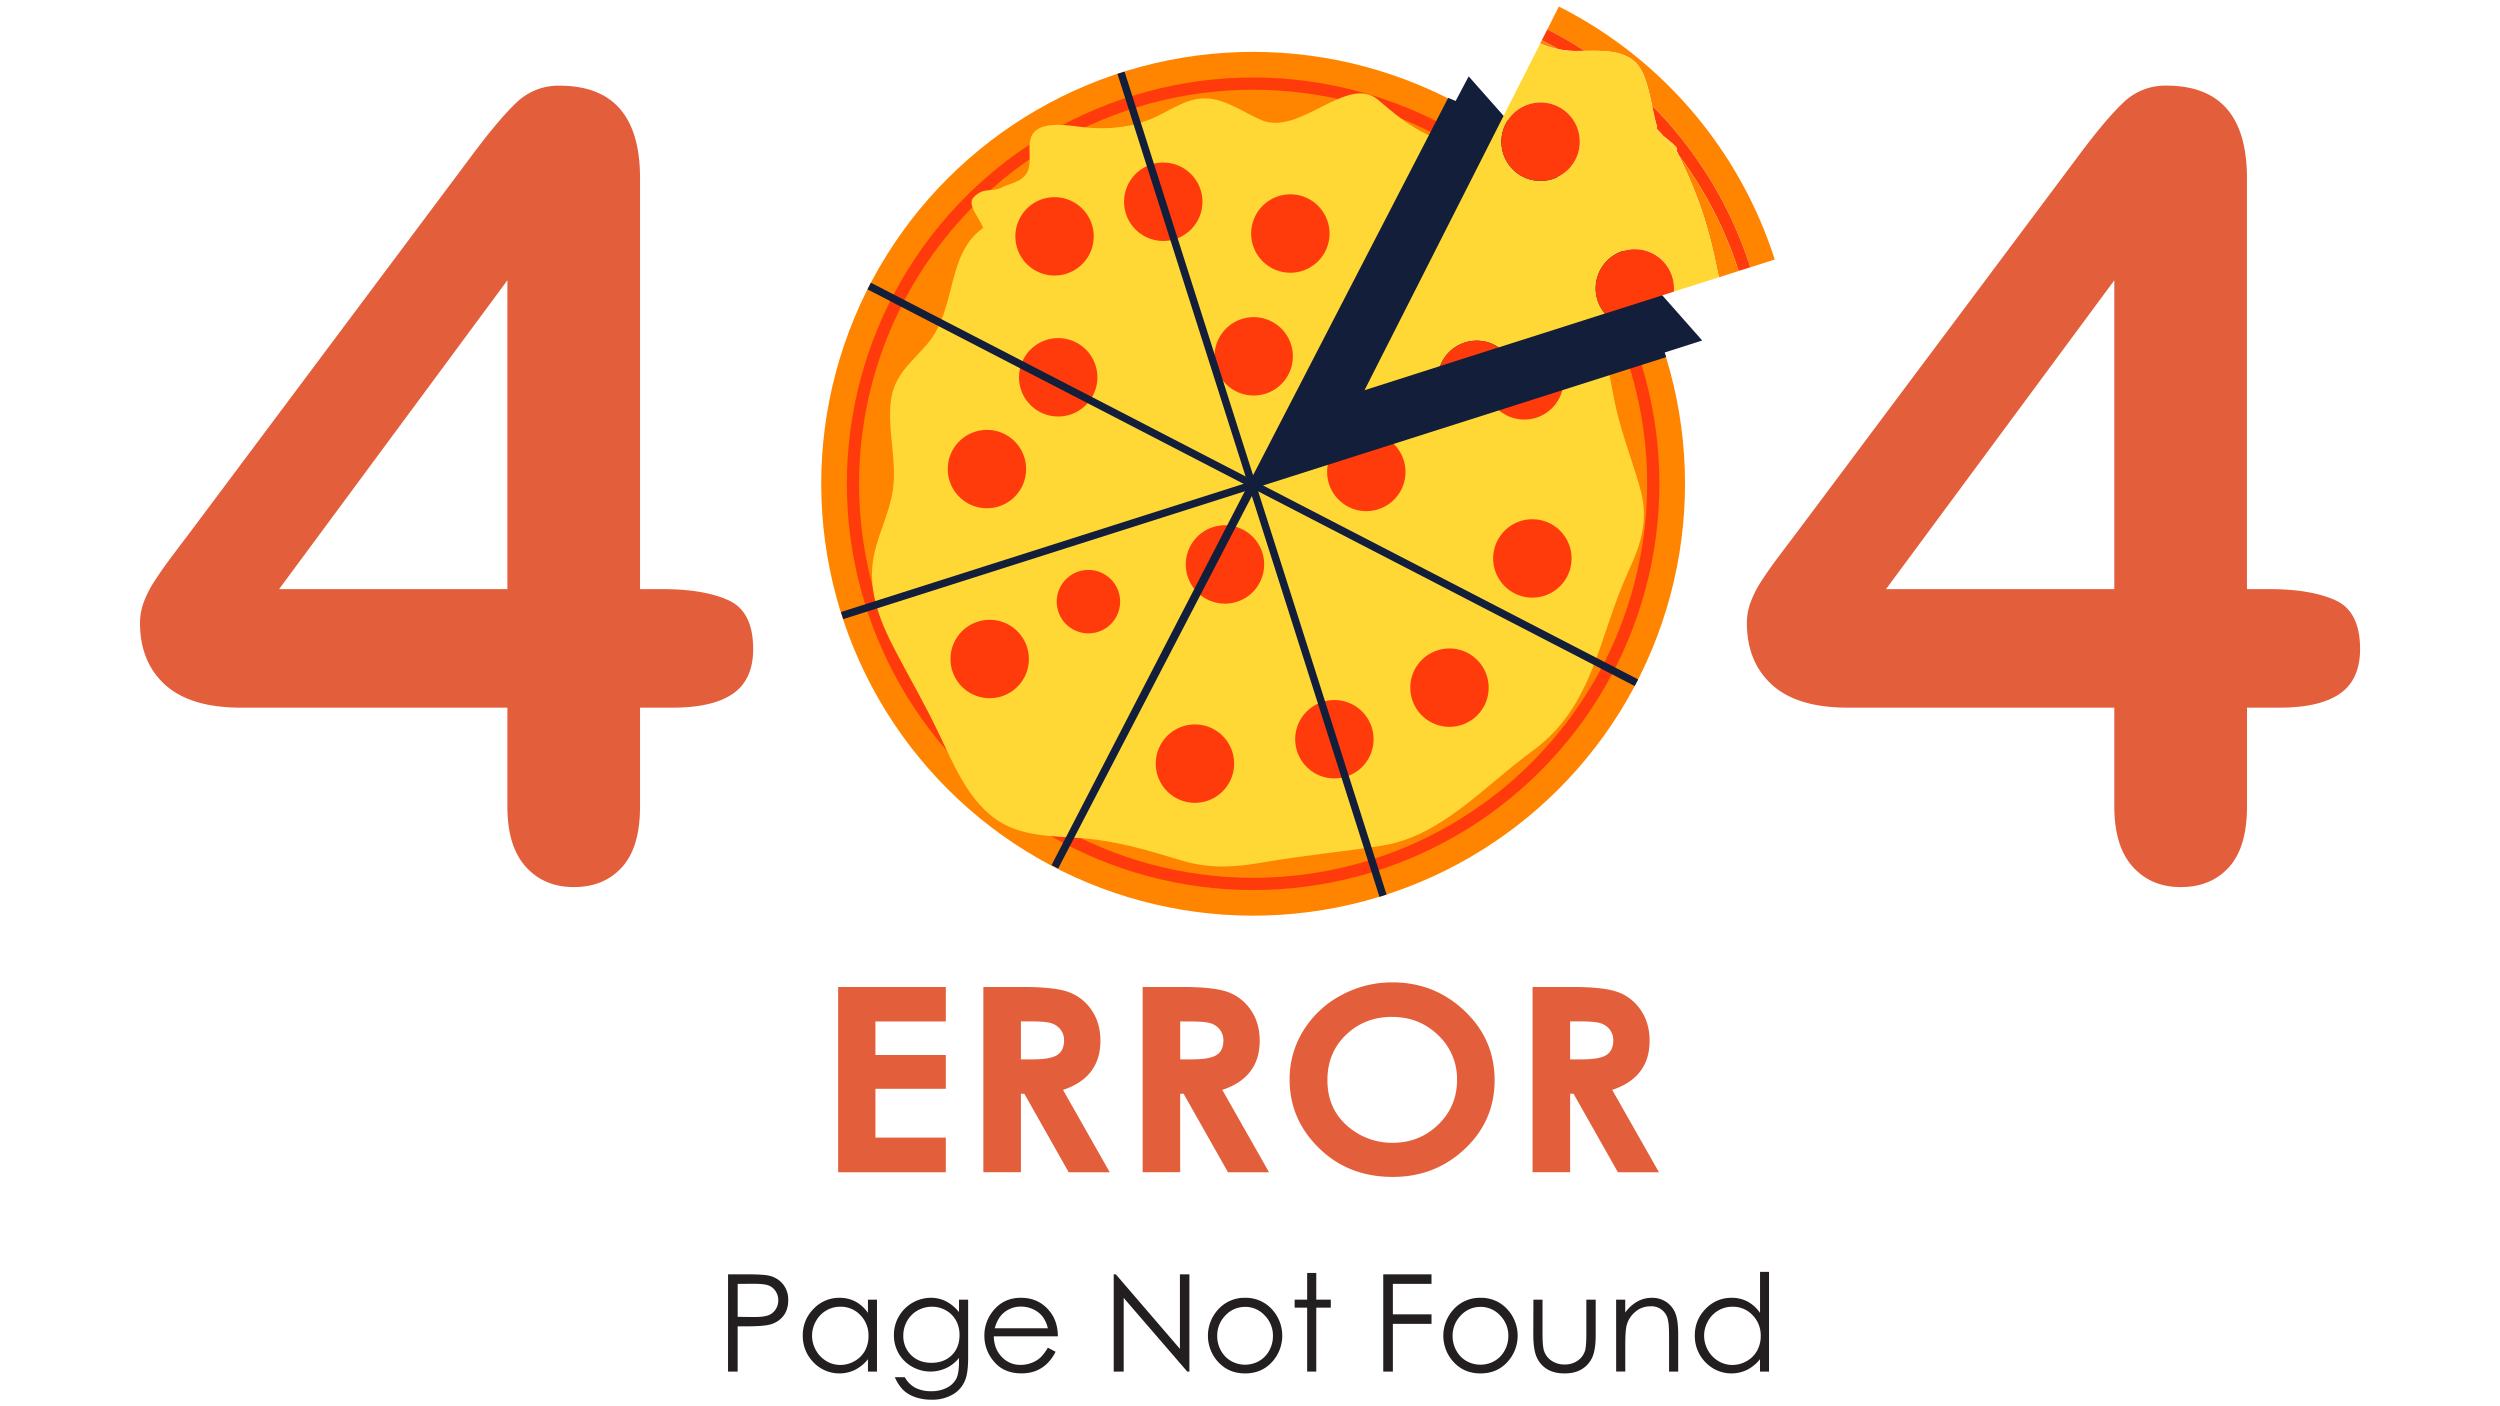 <svg id="Layer_1" data-name="Layer 1" xmlns="http://www.w3.org/2000/svg" viewBox="0 0 1920 1080"><defs><style>.cls-1{fill:#231f20;}.cls-2{fill:#e35e3a;}.cls-3{fill:#ff8500;}.cls-4{fill:#ff3b0b;}.cls-5{fill:#ffd836;}.cls-6{fill:#131e3a;}</style></defs><path class="cls-1" d="M559.15,978.68h14.74q12.68,0,17.1,1.12a19,19,0,0,1,10.36,6.47,18.8,18.8,0,0,1,4,12.32q0,7.47-3.92,12.31a19.25,19.25,0,0,1-10.82,6.52q-5,1.23-18.81,1.22h-5.28v34.73h-7.39Zm7.39,7.32v25.33l12.53.15q7.59,0,11.11-1.39a11.38,11.38,0,0,0,5.53-4.51,12.52,12.52,0,0,0,2-7,12.32,12.32,0,0,0-2-6.86,11.14,11.14,0,0,0-5.3-4.44q-3.3-1.3-10.79-1.31Z"/><path class="cls-1" d="M673.52,998.13v55.24h-6.94v-9.5a30.11,30.11,0,0,1-9.94,8.18,27.55,27.55,0,0,1-31.88-5.76,28.67,28.67,0,0,1-8.22-20.69,28.13,28.13,0,0,1,8.29-20.41,26.92,26.92,0,0,1,20-8.48A25.76,25.76,0,0,1,657,999.6a27.9,27.9,0,0,1,9.58,8.68V998.13Zm-28.14,5.44a21,21,0,0,0-10.85,2.91,21.2,21.2,0,0,0-7.91,8.19,22.57,22.57,0,0,0,0,22.31,21.8,21.8,0,0,0,8,8.3,20.6,20.6,0,0,0,10.72,3,21.83,21.83,0,0,0,10.95-2.94,20.51,20.51,0,0,0,8-8A22.9,22.9,0,0,0,667,1026a22.11,22.11,0,0,0-6.25-16A20.64,20.64,0,0,0,645.38,1003.57Z"/><path class="cls-1" d="M736.54,998.13h7v44q0,11.63-2,17a22.09,22.09,0,0,1-9.61,11.73,31.35,31.35,0,0,1-16.45,4.11,37.35,37.35,0,0,1-12.65-2,25.31,25.31,0,0,1-9.13-5.4,32.37,32.37,0,0,1-6.48-9.9h7.65a20.23,20.23,0,0,0,8.05,8.12,25.71,25.71,0,0,0,12.24,2.64,25,25,0,0,0,12.16-2.71,16.52,16.52,0,0,0,7.07-6.8q2.12-4.1,2.12-13.24v-2.84a26.59,26.59,0,0,1-9.72,7.79,28.59,28.59,0,0,1-26.38-1.06,26.79,26.79,0,0,1-10.27-10.18,28,28,0,0,1-3.62-14.07,28.36,28.36,0,0,1,3.77-14.29,28.63,28.63,0,0,1,24.52-14.34,25.85,25.85,0,0,1,11.45,2.57,31.5,31.5,0,0,1,10.25,8.45Zm-20.77,5.44a22.17,22.17,0,0,0-11.12,2.91,21.15,21.15,0,0,0-8,8.07,22.31,22.31,0,0,0-2.91,11.15,20.21,20.21,0,0,0,6,15q6,5.94,15.65,5.94t15.61-5.89q5.91-5.9,5.91-15.48a22.59,22.59,0,0,0-2.72-11.15,19.89,19.89,0,0,0-7.69-7.75A21.29,21.29,0,0,0,715.77,1003.57Z"/><path class="cls-1" d="M804.74,1035l5.93,3.15a32.54,32.54,0,0,1-6.75,9.34,26.77,26.77,0,0,1-8.6,5.41,29.71,29.71,0,0,1-10.83,1.85q-13.38,0-20.94-8.86a30.05,30.05,0,0,1-7.55-20,29.71,29.71,0,0,1,6.39-18.73q8.11-10.47,21.7-10.46,14,0,22.35,10.71,5.94,7.56,6,18.89H763.24q.21,9.63,6.1,15.78a19.32,19.32,0,0,0,14.55,6.15,23.13,23.13,0,0,0,8.13-1.46,21.22,21.22,0,0,0,6.72-3.9A33,33,0,0,0,804.74,1035Zm0-14.88a23.76,23.76,0,0,0-4.11-9.08,19.5,19.5,0,0,0-7.12-5.49,21.79,21.79,0,0,0-9.32-2.08,20,20,0,0,0-13.85,5.23q-4.23,3.81-6.39,11.42Z"/><path class="cls-1" d="M855.33,1053.37V978.68h1.61l49.24,57.25V978.68h7.29v74.69h-1.66L863,996.82v56.55Z"/><path class="cls-1" d="M956.22,996.71a27,27,0,0,1,21,9.24,29.86,29.86,0,0,1-.43,40.19q-8,8.65-20.53,8.65t-20.58-8.65a29.8,29.8,0,0,1-.43-40.14A27,27,0,0,1,956.22,996.71Zm0,7a20.25,20.25,0,0,0-15.09,6.54,22,22,0,0,0-6.31,15.85,22.64,22.64,0,0,0,2.88,11.17,20.53,20.53,0,0,0,7.77,8,21.92,21.92,0,0,0,21.51,0,20.53,20.53,0,0,0,7.77-8,22.74,22.74,0,0,0,2.87-11.17,22,22,0,0,0-6.33-15.85A20.25,20.25,0,0,0,956.19,1003.67Z"/><path class="cls-1" d="M1003.9,977.62h7v20.51h11.16v6.14h-11.16v49.1h-7v-49.1h-9.61v-6.14h9.61Z"/><path class="cls-1" d="M1062.34,978.68h37.06V986h-29.67v23.4h29.67v7.31h-29.67v36.66h-7.39Z"/><path class="cls-1" d="M1137,996.71a27,27,0,0,1,21,9.24,29.86,29.86,0,0,1-.43,40.19q-8,8.65-20.53,8.65t-20.58-8.65A29.83,29.83,0,0,1,1116,1006,27,27,0,0,1,1137,996.71Zm0,7a20.23,20.23,0,0,0-15.09,6.54,22,22,0,0,0-6.31,15.85,22.74,22.74,0,0,0,2.87,11.17,20.55,20.55,0,0,0,7.78,8,21.9,21.9,0,0,0,21.5,0,20.53,20.53,0,0,0,7.77-8,22.64,22.64,0,0,0,2.88-11.17,22,22,0,0,0-6.34-15.85A20.25,20.25,0,0,0,1137,1003.67Z"/><path class="cls-1" d="M1177.66,998.13h7v25.79q0,9.45,1,13a14.46,14.46,0,0,0,5.77,8,17.4,17.4,0,0,0,10.15,3,17,17,0,0,0,10-2.87,14.65,14.65,0,0,0,5.67-7.54q1.07-3.2,1.06-13.56V998.13h7.19v27.11q0,11.43-2.64,17.21a20.28,20.28,0,0,1-8,9.07q-5.29,3.27-13.3,3.27t-13.35-3.27a20.13,20.13,0,0,1-8-9.14q-2.64-5.87-2.64-17.64Z"/><path class="cls-1" d="M1241.18,998.13h7v9.9a29.47,29.47,0,0,1,9.36-8.5,22.8,22.8,0,0,1,11.17-2.82,19.33,19.33,0,0,1,10.88,3.14,18.72,18.72,0,0,1,7,8.49q2.26,5.32,2.26,16.6v28.43h-7V1027q0-9.54-.78-12.74a12.84,12.84,0,0,0-13.75-11,17.27,17.27,0,0,0-11.44,4.26,20,20,0,0,0-6.67,10.57q-1,4.11-1,15v20.26h-7Z"/><path class="cls-1" d="M1358.62,976.81v76.56h-6.94v-9.5a30.31,30.31,0,0,1-9.94,8.18,27.55,27.55,0,0,1-31.88-5.76,28.64,28.64,0,0,1-8.23-20.69,28.14,28.14,0,0,1,8.3-20.41,26.92,26.92,0,0,1,20-8.48,25.76,25.76,0,0,1,12.2,2.89,27.9,27.9,0,0,1,9.58,8.68V976.81Zm-28.14,26.76a21,21,0,0,0-10.85,2.91,21.3,21.3,0,0,0-7.92,8.19,22.6,22.6,0,0,0,0,22.31,21.77,21.77,0,0,0,8,8.3,20.66,20.66,0,0,0,10.73,3,21.83,21.83,0,0,0,11-2.94,20.51,20.51,0,0,0,8-8,22.9,22.9,0,0,0,2.79-11.31,22.12,22.12,0,0,0-6.26-16A20.6,20.6,0,0,0,1330.48,1003.57Z"/><path class="cls-2" d="M643.7,758h82.69v26.5H672.33v25.72h54.06v26H672.33V873.7h54.06v26.59H643.7Z"/><path class="cls-2" d="M755.23,758h30.54q25.1,0,35.75,4.21a36,36,0,0,1,17.12,14q6.48,9.78,6.48,23.11,0,14-7.15,23.46T816.4,837.05l35.88,63.24H820.76L786.69,840h-2.63v60.25H755.23Zm28.83,55.6h9q13.75,0,18.94-3.39T817.22,799a13.21,13.21,0,0,0-2.57-8.11,14.19,14.19,0,0,0-6.88-4.94q-4.31-1.51-15.81-1.51h-7.9Z"/><path class="cls-2" d="M877.56,758H908.1q25.11,0,35.75,4.21a36,36,0,0,1,17.12,14q6.48,9.78,6.48,23.11,0,14-7.15,23.46t-21.57,14.26l35.88,63.24H943.09L909,840h-2.64v60.25H877.56Zm28.83,55.6h9q13.76,0,19-3.39T939.55,799a13.21,13.21,0,0,0-2.57-8.11A14.14,14.14,0,0,0,930.1,786q-4.3-1.51-15.81-1.51h-7.9Z"/><path class="cls-2" d="M1069.45,754.46q32.15,0,55.28,21.86t23.14,53.28q0,31.14-22.83,52.7t-55.38,21.57q-34.11,0-56.68-22.15t-22.56-52.6a70.29,70.29,0,0,1,10.51-37.52,75.54,75.54,0,0,1,28.9-27.13A81.63,81.63,0,0,1,1069.45,754.46Zm-.3,26.5q-21,0-35.36,13.73t-14.33,34.91q0,23.6,18,37.33a51.48,51.48,0,0,0,32.16,10.73q20.52,0,34.94-13.93T1119,829.41A46,46,0,0,0,1104.5,795Q1090,781,1069.15,781Z"/><path class="cls-2" d="M1177,758h30.55q25.1,0,35.74,4.21a36,36,0,0,1,17.13,14q6.48,9.78,6.48,23.11,0,14-7.16,23.46t-21.56,14.26l35.88,63.24h-31.52L1208.48,840h-2.63v60.25H1177Zm28.84,55.6h9q13.75,0,18.94-3.39T1239,799a13.21,13.21,0,0,0-2.56-8.11,14.19,14.19,0,0,0-6.88-4.94c-2.88-1-8.14-1.51-15.81-1.51h-7.9Z"/><path class="cls-2" d="M389.67,619.31V543.48H185q-38.75,0-58.12-17.52t-19.36-47.69a46.06,46.06,0,0,1,2.86-15.69,81.31,81.31,0,0,1,8.56-16.7q5.72-8.78,11.82-16.92t15.1-20L361.94,120q21.19-28.52,34.85-41.36A46.22,46.22,0,0,1,429.61,65.8q61.93,0,61.94,71V452.46h17.54q31.4,0,50.35,8.53t19,37.38q0,23.58-15.5,34.35t-46.48,10.76H491.55v75.83q0,31.4-13.86,46.69t-37.08,15.28q-22.82,0-36.89-15.7T389.67,619.31ZM214.33,452.46H389.67V215.28Z"/><path class="cls-2" d="M1623.78,619.31V543.48h-204.7q-38.76,0-58.12-17.52t-19.36-47.69a46.06,46.06,0,0,1,2.86-15.69,81.23,81.23,0,0,1,8.55-16.7q5.73-8.78,11.83-16.92t15.09-20l216.12-289q21.2-28.52,34.85-41.36a46.22,46.22,0,0,1,32.82-12.84q61.92,0,61.94,71V452.46h17.54q31.4,0,50.35,8.53t19,37.38q0,23.58-15.5,34.35t-46.48,10.76h-24.87v75.83q0,31.4-13.86,46.69t-37.08,15.28q-22.83,0-36.89-15.7T1623.78,619.31ZM1448.44,452.46h175.34V215.28Z"/><circle class="cls-3" cx="962.4" cy="371.54" r="331.69" transform="translate(19.16 789.34) rotate(-45)"/><circle class="cls-4" cx="962.4" cy="371.54" r="312.02" transform="translate(19.16 789.34) rotate(-45)"/><circle class="cls-3" cx="962.4" cy="371.54" r="302.62" transform="translate(19.16 789.34) rotate(-45)"/><path class="cls-5" d="M762.74,170.58c-38.18,18-25.72,64.65-50.72,93.75-12.59,14.67-25.52,23.6-27.91,44.19-2.59,22.31,4.76,44.65,1.71,67.1-2.75,20.23-13.81,38.25-15.8,58.6-2.29,23.47,7,45.38,17.71,65.69,11.12,21.12,22.91,41.68,33.21,63.24,10.75,22.54,21.36,48.72,41.72,64.45,20.11,15.54,45.51,14.27,69.56,16.24,26.39,2.17,50,9.43,75.12,17,22.1,6.61,40.95,5.28,63.48,1.36,29.82-5.2,59.81-8,89.7-12.56,46.34-7,79.51-46.18,116.35-72.87,47.28-34.25,50.71-87.74,73.6-137.65,10.55-23,16-40.51,8.76-65.52-6.69-23.17-15.42-44.75-19.88-68.6-9.29-49.59-14.78-74.54-36.75-119,4.72-1.62-19.36-15.68-14.72-17.63-3.69-12.75-5.68-29.39-11-41.23-9-20.28-32.64-17.16-51.76-17.23-24.52-.09-43.59-13.15-66.59-33.12-23.35-20.26-60.08,27.66-89.45,15.56-13.85-5.71-27.57-16.53-43.36-16.78-14.19-.22-26.19,8.68-38.31,14.3C870.37,97.7,851,99.87,832.4,97.74c-9.53-1.1-30.22-5.07-38.22,3.72-7.45,8.19.25,23.59-6.22,32.38-4.68,6.36-12.11,6.86-18.76,10.22-7.72,3.91-13.72-.72-21.46,7.47-5.52,5.84,4.67,15.66,7.13,23.41"/><path class="cls-4" d="M838.57,172.4a30.09,30.09,0,1,1-37.8-19.55A30.1,30.1,0,0,1,838.57,172.4Z"/><path class="cls-4" d="M788.76,497A30.1,30.1,0,1,1,751,477.42,30.1,30.1,0,0,1,788.76,497Z"/><path class="cls-4" d="M1199.39,283a30.1,30.1,0,1,1-37.81-19.55A30.1,30.1,0,0,1,1199.39,283Z"/><path class="cls-4" d="M1141.87,519a30.09,30.09,0,1,1-37.81-19.55A30.09,30.09,0,0,1,1141.87,519Z"/><path class="cls-4" d="M969.45,424.37a30.1,30.1,0,1,1-37.81-19.55A30.1,30.1,0,0,1,969.45,424.37Z"/><path class="cls-4" d="M1127.05,170.39a30.1,30.1,0,1,1-37.81-19.54A30.1,30.1,0,0,1,1127.05,170.39Z"/><path class="cls-4" d="M1019.67,170.21a30.1,30.1,0,1,1-37.81-19.54A30.1,30.1,0,0,1,1019.67,170.21Z"/><path class="cls-4" d="M786.64,351.13a30.09,30.09,0,1,1-37.81-19.55A30.09,30.09,0,0,1,786.64,351.13Z"/><path class="cls-4" d="M841.38,280.64a30.1,30.1,0,1,1-37.81-19.55A30.1,30.1,0,0,1,841.38,280.64Z"/><path class="cls-4" d="M1078,353.34a30.09,30.09,0,1,1-37.81-19.55A30.1,30.1,0,0,1,1078,353.34Z"/><path class="cls-4" d="M946.39,577.32a30.1,30.1,0,1,1-37.81-19.54A30.1,30.1,0,0,1,946.39,577.32Z"/><path class="cls-4" d="M859.11,454.68a24.35,24.35,0,1,1-30.59-15.82A24.35,24.35,0,0,1,859.11,454.68Z"/><path class="cls-4" d="M991.5,264.5A30.09,30.09,0,1,1,953.69,245,30.09,30.09,0,0,1,991.5,264.5Z"/><path class="cls-4" d="M922.06,145.82a30.1,30.1,0,1,1-37.81-19.55A30.1,30.1,0,0,1,922.06,145.82Z"/><path class="cls-4" d="M1205.54,419.75a30.1,30.1,0,1,1-37.81-19.55A30.1,30.1,0,0,1,1205.54,419.75Z"/><path class="cls-4" d="M1053.48,558.6a30.09,30.09,0,1,1-37.8-19.54A30.08,30.08,0,0,1,1053.48,558.6Z"/><rect class="cls-6" x="958.67" y="40.22" width="5.74" height="663.3" transform="translate(-67.5 309.23) rotate(-17.66)"/><rect class="cls-6" x="631.07" y="369.37" width="663.3" height="5.75" transform="translate(-67.55 309.51) rotate(-17.66)"/><polygon class="cls-6" points="812.66 667.06 807.56 664.42 1112.22 75.13 1118.94 78 812.66 667.06"/><rect class="cls-6" x="959.28" y="40.32" width="5.75" height="663.36" transform="translate(189.82 1055.84) rotate(-62.66)"/><polygon class="cls-6" points="1127.95 58.64 962.01 371.93 1307.29 261.49 1127.95 58.64"/><path class="cls-3" d="M1363,199.29l-18.74,6a310.71,310.71,0,0,0-75.45-124.21c-1.88-8.71-3.87-17.58-7-24.71-8-17.85-27.19-17.56-44.72-17.29a317.52,317.52,0,0,0-28.69-16.51L1197.21,5A330.65,330.65,0,0,1,1363,199.29Z"/><path class="cls-4" d="M1217,39.05c-2.39,0-4.74.08-7,.07a67,67,0,0,1-13.19-1.36q-6.27-3.57-12.71-6.84l4.25-8.38A317.52,317.52,0,0,1,1217,39.05Z"/><path class="cls-4" d="M1344.23,205.26l-9,2.85a302.2,302.2,0,0,0-45.92-88.91q-.94-2-1.95-4c2.78-1-4.44-6.24-9.89-10.81q-2.67-3.14-5.42-6.18a.85.85,0,0,1,.59-.65c-1.47-5.07-2.67-10.76-3.91-16.52A310.71,310.71,0,0,1,1344.23,205.26Z"/><path class="cls-3" d="M1277.52,104.4c-3.09-2.59-5.61-5-5.42-6.18Q1274.85,101.27,1277.52,104.4Z"/><path class="cls-3" d="M1335.28,208.11,1320.07,213c-7-35.13-13.59-58.38-30.71-93.75A302.2,302.2,0,0,1,1335.28,208.11Z"/><path class="cls-3" d="M1196.78,37.76a71.2,71.2,0,0,1-13.92-4.47l1.21-2.37Q1190.5,34.19,1196.78,37.76Z"/><path class="cls-5" d="M1289.36,119.2q-5.7-7.61-11.84-14.8c5.45,4.57,12.67,9.85,9.89,10.81Q1288.42,117.24,1289.36,119.2Z"/><path class="cls-5" d="M1320.07,213c-7-35.13-13.59-58.38-30.71-93.75q-5.7-7.61-11.84-14.8c-3.09-2.59-5.61-5-5.42-6.18a.85.85,0,0,1,.59-.65c-1.47-5.07-2.67-10.76-3.91-16.52-1.88-8.71-3.87-17.58-7-24.71-8-17.85-27.19-17.56-44.72-17.29-2.39,0-4.74.08-7,.07a67,67,0,0,1-13.19-1.36,71.2,71.2,0,0,1-13.92-4.47l-135,266.34L1106,281.12a30.09,30.09,0,0,1,45-14.32l81.57-26a30.09,30.09,0,1,1,53-16.88Zm-127.76-75.46a30.1,30.1,0,1,1,19.55-37.81A30.09,30.09,0,0,1,1192.31,137.49Z"/><path class="cls-4" d="M1285.52,224l-53,16.88a30.09,30.09,0,1,1,53-16.88Z"/><path class="cls-4" d="M1192.31,137.49a30.1,30.1,0,1,1,19.55-37.81A30.09,30.09,0,0,1,1192.31,137.49Z"/><path class="cls-4" d="M1150.93,266.8l-45,14.32a30.09,30.09,0,0,1,45-14.32Z"/></svg>